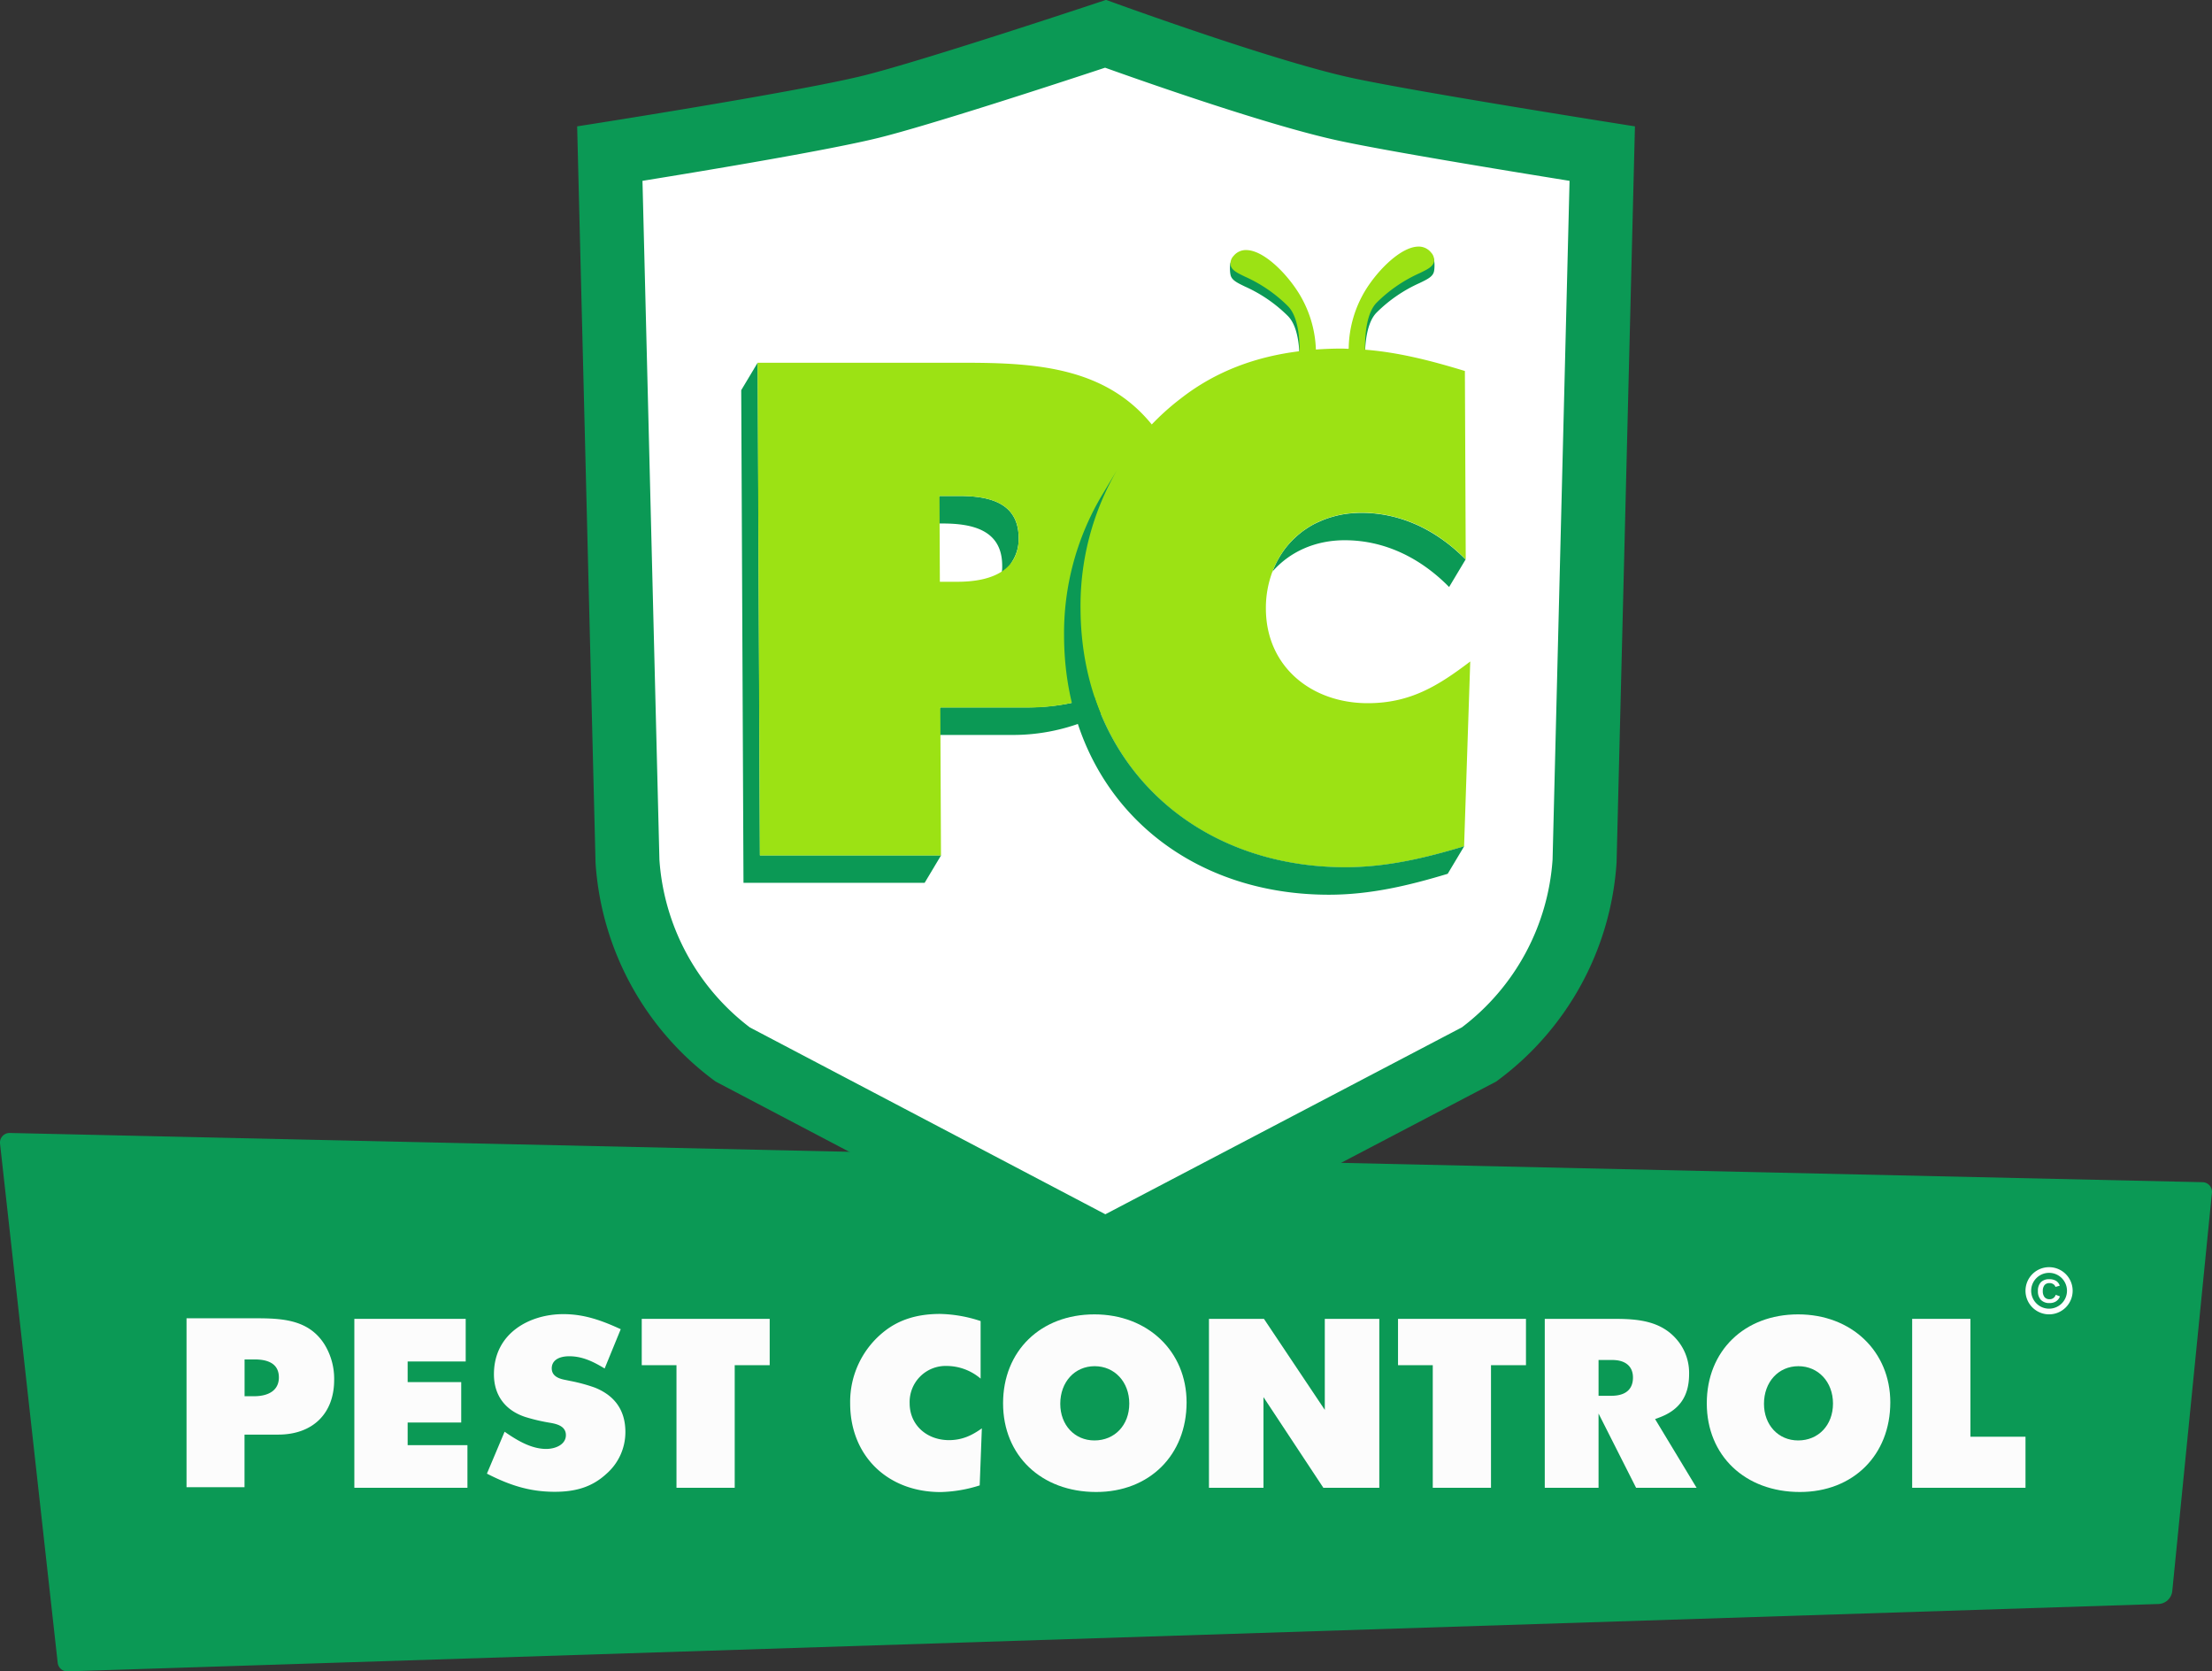 <svg id="Layer_1" data-name="Layer 1" xmlns="http://www.w3.org/2000/svg" viewBox="0 0 750.66 567.02"><rect x="0" y="0" width="750.66" height="567.02" fill="#333333" stroke="none"/><defs><style>.cls-1{fill:#0b9955;}.cls-2{fill:#fcfcfc;}.cls-3{fill:#fff;}.cls-4{fill:none;}.cls-5{fill:#194a85;}.cls-6{fill:#9ce214;}</style></defs><title>PC_Logo_login</title><path class="cls-1" d="M3739.3-1429.51a4.9,4.9,0,0,1-4.72,4.41L3025-1402.25a3.26,3.26,0,0,1-3.3-2.9l-19.57-176.13a3.26,3.26,0,0,1,3.31-3.62l744.15,16.7a3.26,3.26,0,0,1,3.17,3.53Z" transform="translate(-3002.12 1969.27)"/><path class="cls-2" d="M3112.29-1513.09c-5.16-8.26-13.79-8.94-22.93-8.94h-23.94v57.31h19.68v-17.85h11.42c11.7,0,19-7.11,19-18.55A22.22,22.22,0,0,0,3112.29-1513.09Zm-24,17.5h-3.17v-12.48h3.42c5.45,0,8.22,2.06,8.22,6.11S3093.73-1495.59,3088.26-1495.59Z" transform="translate(-3002.12 1969.27)"/><polygon class="cls-2" points="138.34 482.6 156.52 482.6 156.52 468.89 138.34 468.89 138.34 461.89 158.04 461.89 158.04 447.43 120.25 447.43 120.25 504.74 158.63 504.74 158.63 490.28 138.34 490.28 138.34 482.6"/><path class="cls-2" d="M3204-1498.51a56.7,56.7,0,0,0-8.57-2.31l-1.14-.24c-1.72-.33-4.93-.94-4.93-4,0-2.56,2.22-4.09,5.95-4.09,4.64,0,8.42,2,12,4.15l5.46-13.33c-6.88-3.17-12.63-5.11-19.51-5.11-11.33,0-23.52,6.39-23.52,20.41,0,7.08,3.78,12.22,10.64,14.48a62.33,62.33,0,0,0,8.6,2c1.9.36,5.18,1,5.18,4.16s-3.47,4.68-6.7,4.68c-5.26,0-10.25-3.17-14.1-5.84l-6,14.22c8.51,4.37,15.25,6.16,23.06,6.16,7.48,0,12.84-1.86,17.38-6h0a18.77,18.77,0,0,0,6.55-14.37C3214.32-1490.74,3210.83-1495.76,3204-1498.51Z" transform="translate(-3002.12 1969.27)"/><polygon class="cls-2" points="229.57 504.74 249.33 504.74 249.33 463.15 261.2 463.15 261.2 447.43 217.78 447.43 217.78 463.15 229.57 463.15 229.57 504.74"/><path class="cls-2" d="M3310.82-1493.18a12.22,12.22,0,0,1,12.6-12.68,17.87,17.87,0,0,1,11.48,4.29v-19.52a46.31,46.31,0,0,0-13.76-2.42c-7.6,0-13.72,1.88-18.71,5.75a30.42,30.42,0,0,0-11.8,24.59c0,17.72,12.61,30.09,30.68,30.09a46.86,46.86,0,0,0,13.28-2.26l.73-19.35c-3.19,2.26-6.49,4-11.23,4C3316.4-1480.76,3310.82-1486,3310.82-1493.18Z" transform="translate(-3002.12 1969.27)"/><path class="cls-2" d="M3373.52-1523.36c-18.26,0-31,12.41-31,30.17s13,30.09,31.6,30.09c18.06,0,30.68-12.51,30.68-30.42C3404.78-1510.81,3391.63-1523.36,3373.52-1523.36Zm0,42.77c-6.71,0-11.59-5.23-11.59-12.43,0-7.4,4.91-12.76,11.67-12.76s11.75,5.33,11.75,12.68S3380.38-1480.59,3373.52-1480.59Z" transform="translate(-3002.12 1969.27)"/><polygon class="cls-2" points="410.27 447.43 410.27 504.74 428.77 504.74 428.77 473.98 449.09 504.74 468.08 504.74 468.08 447.43 449.58 447.43 449.58 478.31 428.93 447.43 410.27 447.43"/><polygon class="cls-2" points="486.22 504.74 505.98 504.74 505.98 463.15 517.85 463.15 517.85 447.43 474.43 447.43 474.43 463.15 486.22 463.15 486.22 504.74"/><path class="cls-2" d="M3565-1488.29c7-2.53,10.33-7.25,10.33-14.83a17.28,17.28,0,0,0-3.65-11.05c-5.52-7.08-13.8-7.67-21.81-7.67h-23.52v57.31h18.25v-25.19l12.74,25.19h20.53l-14.09-23.32Zm-16.06-7.45h-4.34v-12.14h4.68c4.47,0,7,2.17,7,5.94C3556.29-1499.11,3555-1495.74,3548.91-1495.74Z" transform="translate(-3002.12 1969.27)"/><path class="cls-2" d="M3612.33-1523.36c-18.26,0-31,12.41-31,30.17s13,30.09,31.6,30.09c18.06,0,30.68-12.51,30.68-30.42C3643.6-1510.81,3630.45-1523.36,3612.33-1523.36Zm0,42.77c-6.71,0-11.59-5.23-11.59-12.43,0-7.4,4.91-12.76,11.67-12.76s11.75,5.33,11.75,12.68S3619.19-1480.59,3612.33-1480.59Z" transform="translate(-3002.12 1969.27)"/><polygon class="cls-2" points="668.68 447.43 648.91 447.43 648.91 504.74 687.37 504.74 687.37 487.42 668.68 487.42 668.68 447.43"/><polygon class="cls-3" points="210.09 54.29 224.07 337.67 319.37 395.4 366.74 421.64 470.71 375.72 527.37 326.83 541.56 123.03 541.56 54.29 411.45 21.49 373.66 12.31 285.74 38.55 210.09 54.29"/><path class="cls-1" d="M3342.22-1777.47a14.08,14.08,0,0,1-1.84,7.44l5.59-9.34a14.08,14.08,0,0,0,1.84-7.44c-.06-12.07-10.26-14.2-20.23-14.2h-6.65l-5.59,9.34H3322C3332-1791.67,3342.16-1789.54,3342.22-1777.47Z" transform="translate(-3002.12 1969.27)"/><path class="cls-1" d="M3350.45-1729.28h-29.19l-5.59,9.34h29.19a66.82,66.82,0,0,0,25.94-4.81,51.5,51.5,0,0,0,6.15-3.07q1.46-.86,2.85-1.81a46.66,46.66,0,0,0,5.21-4.14q1.22-1.12,2.36-2.33a46.22,46.22,0,0,0,6-8l5.59-9.34C3389.71-1737.93,3372.59-1729.28,3350.45-1729.28Z" transform="translate(-3002.12 1969.27)"/><polygon class="cls-1" points="257.13 123.03 251.54 132.37 252.31 299.51 313.78 299.51 319.37 290.17 257.89 290.17 257.13 123.03"/><path class="cls-4" d="M3450.69-1792.72l.45-.19Z" transform="translate(-3002.12 1969.27)"/><path class="cls-4" d="M3453.78-1793.84l.62-.18Z" transform="translate(-3002.12 1969.27)"/><path class="cls-4" d="M3457-1794.64l.33-.07Z" transform="translate(-3002.12 1969.27)"/><path class="cls-4" d="M3448-1791.43l.5-.25Z" transform="translate(-3002.12 1969.27)"/><path class="cls-4" d="M3460.25-1795.13l.71-.06Z" transform="translate(-3002.12 1969.27)"/><path class="cls-4" d="M3436.74-1780.93l.35-.54Z" transform="translate(-3002.12 1969.27)"/><path class="cls-4" d="M3445.18-1789.71l.47-.32Z" transform="translate(-3002.12 1969.27)"/><path class="cls-4" d="M3438.68-1783.67l.16-.19Z" transform="translate(-3002.12 1969.27)"/><polygon class="cls-4" points="461.95 173.93 461.95 173.93 461.95 173.93 461.95 173.93"/><path class="cls-4" d="M3327.58-1801h-6.65l.13,29.11H3327c10,0,20.87-2.84,20.81-14.91S3337.54-1801,3327.58-1801Z" transform="translate(-3002.12 1969.27)"/><path class="cls-1" d="M3491.88-1786a52.57,52.57,0,0,0-6.3-3.91,48.68,48.68,0,0,0-4.46-2.06,46.48,46.48,0,0,0-4.65-1.59q-1.19-.34-2.39-.61a45.18,45.18,0,0,0-10-1.11h0c-1.06,0-2.09.06-3.11.14l-.71.06c-1,.1-2,.24-2.94.42l-.33.07c-.88.17-1.74.39-2.58.63l-.62.18c-.9.27-1.79.58-2.65.93l-.45.19q-1.14.48-2.22,1l-.5.25q-1.2.65-2.33,1.39l-.47.32q-1,.68-1.92,1.43l-.35.28c-.69.57-1.34,1.18-2,1.81l-.43.45c-.58.6-1.14,1.23-1.67,1.88l-.16.19c-.56.71-1.08,1.44-1.58,2.2l-.35.54a31.46,31.46,0,0,0-2.77,5.56c5.77-6.6,14.35-10.63,24.52-10.63,13.76,0,25.89,6.17,35.43,15.87l5.59-9.34q-1.79-1.82-3.7-3.47T3491.88-1786Z" transform="translate(-3002.12 1969.27)"/><path class="cls-5" d="M3443.26-1788.28q.93-.75,1.92-1.43Q3444.19-1789,3443.26-1788.28Z" transform="translate(-3002.12 1969.27)"/><path class="cls-1" d="M3465.33-1847.28c-.07-5.71.69-12.73,4-16a49,49,0,0,1,14.49-9.94c2.74-1.32,4.54-2.19,4.93-3.94.33-1.49.17-4.09-.15-4.49-1.14-1.39-3.59-.66-5.51-.55-5.59.34-12.93,7.45-17.29,14.29a38.94,38.94,0,0,0-6,20.37c-.8,0-1.58-.07-2.39-.07-2.94,0-5.85.11-8.74.32a38.89,38.89,0,0,0-6-19.44c-4.36-6.85-11.7-14-17.29-14.29-1.92-.11-4.44-.62-5.59.77-.32.4-.4,2.78-.07,4.27.39,1.75,2.19,2.62,4.93,3.94a49,49,0,0,1,14.49,9.94c3.33,3.32,4,10,4,15.34q-3.52.43-7,1.12h41A114.42,114.42,0,0,0,3465.33-1847.28Z" transform="translate(-3002.12 1969.27)"/><path class="cls-6" d="M3466.27-1730.71c-19,0-34.47-12.3-34.56-32a35.05,35.05,0,0,1,2.25-12.71,31.46,31.46,0,0,1,2.77-5.56l.35-.54c.5-.76,1-1.5,1.58-2.2l.16-.19c.53-.65,1.09-1.27,1.67-1.88l.43-.45c.63-.63,1.29-1.24,2-1.81l.35-.28q.93-.75,1.92-1.43l.47-.32q1.13-.74,2.33-1.39l.5-.25q1.08-.56,2.22-1l.45-.19c.86-.35,1.74-.65,2.65-.93l.62-.18c.84-.24,1.7-.45,2.58-.63l.33-.07c1-.18,1.94-.31,2.94-.42l.71-.06c1-.09,2.05-.14,3.11-.14h0a45.18,45.18,0,0,1,10,1.11q1.21.27,2.39.61a46.48,46.48,0,0,1,4.65,1.59,48.67,48.67,0,0,1,4.46,2.06,52.57,52.57,0,0,1,6.3,3.91q2,1.46,3.93,3.11t3.7,3.47l-.29-63.93c-11.45-3.48-22.29-6.3-33.89-7.23-.07-5.71.69-12.73,4-16a49,49,0,0,1,14.49-9.94c2.74-1.32,4.54-2.19,4.93-3.94a3.72,3.72,0,0,0-1-3.08,5.39,5.39,0,0,0-4.67-2c-5.59.34-12.93,7.45-17.29,14.29a38.94,38.94,0,0,0-6,20.37c-.8,0-1.58-.07-2.39-.07-2.94,0-5.85.11-8.74.32a38.89,38.89,0,0,0-6-19.44c-4.36-6.85-11.7-14-17.29-14.29a5.38,5.38,0,0,0-4.67,2,3.72,3.72,0,0,0-1,3.08c.39,1.75,2.19,2.62,4.93,3.94a49,49,0,0,1,14.49,9.94c3.33,3.32,4,10,4,15.34-14.59,1.8-28.25,6.64-40.26,16a84.73,84.73,0,0,0-9.9,8.85c-15.7-19.32-39.09-20.93-63.28-20.93h-70.49l.77,167.14h61.47l-.23-50.18h29.19a68.72,68.72,0,0,0,23.08-3.71c11.67,35.31,44,57.92,85.17,57.92,14,0,27-3.08,40.31-7.1l2.09-62.73C3490.21-1736.63,3480.75-1730.71,3466.27-1730.71ZM3327-1771.9h-5.93l-.13-29.11h6.65c10,0,20.17,2.13,20.23,14.2S3337-1771.9,3327-1771.9Z" transform="translate(-3002.12 1969.27)"/><path class="cls-1" d="M3368.81-1762.66a91.49,91.49,0,0,1,12.63-47.55l-5.59,9.34a91.49,91.49,0,0,0-12.63,47.55c.24,51.85,38.14,87.59,89.88,87.59,14,0,27-3.08,40.31-7.1l5.59-9.34c-13.28,4-26.31,7.1-40.31,7.1C3407-1675.07,3369.05-1710.81,3368.81-1762.66Z" transform="translate(-3002.12 1969.27)"/><path class="cls-4" d="M3327.58-1798.75h-6.65l.13,29.11H3327c10,0,20.87-2.84,20.81-14.91S3337.54-1798.75,3327.58-1798.75Z" transform="translate(-3002.12 1969.27)"/><path class="cls-1" d="M3377.15-1946.3c16.36,5.85,56.49,19.84,79.2,24.74,15.93,3.44,54.91,9.86,78.41,13.64L3529-1677.68a78.09,78.09,0,0,1-30.77,56.94l-121,63.42-120.65-63.4a78.1,78.1,0,0,1-30.68-56.88l-5.75-230.32c23.9-3.86,63.86-10.55,80.19-14.6,17.37-4.31,59.79-18.16,76.82-23.79m.3-23s-61.42,20.5-82.35,25.69c-22.84,5.67-97.13,17.22-97.13,17.22l6.24,249.76a100,100,0,0,0,40.76,74.3l132.24,69.49,132.63-69.49a100,100,0,0,0,40.87-74.38l6.23-249.68s-73.31-11.52-96-16.42c-27.25-5.88-83.48-26.49-83.48-26.49Z" transform="translate(-3002.12 1969.27)"/><circle class="cls-4" cx="695.37" cy="437.9" r="6.08"/><path class="cls-3" d="M3697.49-1539.37a8,8,0,0,0-8,8,8,8,0,0,0,8,8,8,8,0,0,0,8-8A8,8,0,0,0,3697.49-1539.37Zm-6.08,8a6.09,6.09,0,0,1,6.08-6.08,6.09,6.09,0,0,1,6.08,6.08,6.09,6.09,0,0,1-6.08,6.08A6.09,6.09,0,0,1,3691.41-1531.36Z" transform="translate(-3002.12 1969.27)"/><path class="cls-3" d="M3697.66-1528.5a2.1,2.1,0,0,0,2.08-1.5l1.44.54a3.45,3.45,0,0,1-1.36,1.7,4,4,0,0,1-2.16.56,3.9,3.9,0,0,1-2.95-1.08,4.17,4.17,0,0,1-1-3,4.14,4.14,0,0,1,1-3,3.85,3.85,0,0,1,2.91-1,4.15,4.15,0,0,1,2.26.56,3,3,0,0,1,1.23,1.64l-1.46.4a1.7,1.7,0,0,0-.73-.94,2.29,2.29,0,0,0-1.28-.35,2.09,2.09,0,0,0-1.7.69,3.11,3.11,0,0,0-.58,2,3.18,3.18,0,0,0,.6,2.08A2.11,2.11,0,0,0,3697.66-1528.5Z" transform="translate(-3002.12 1969.27)"/></svg>
